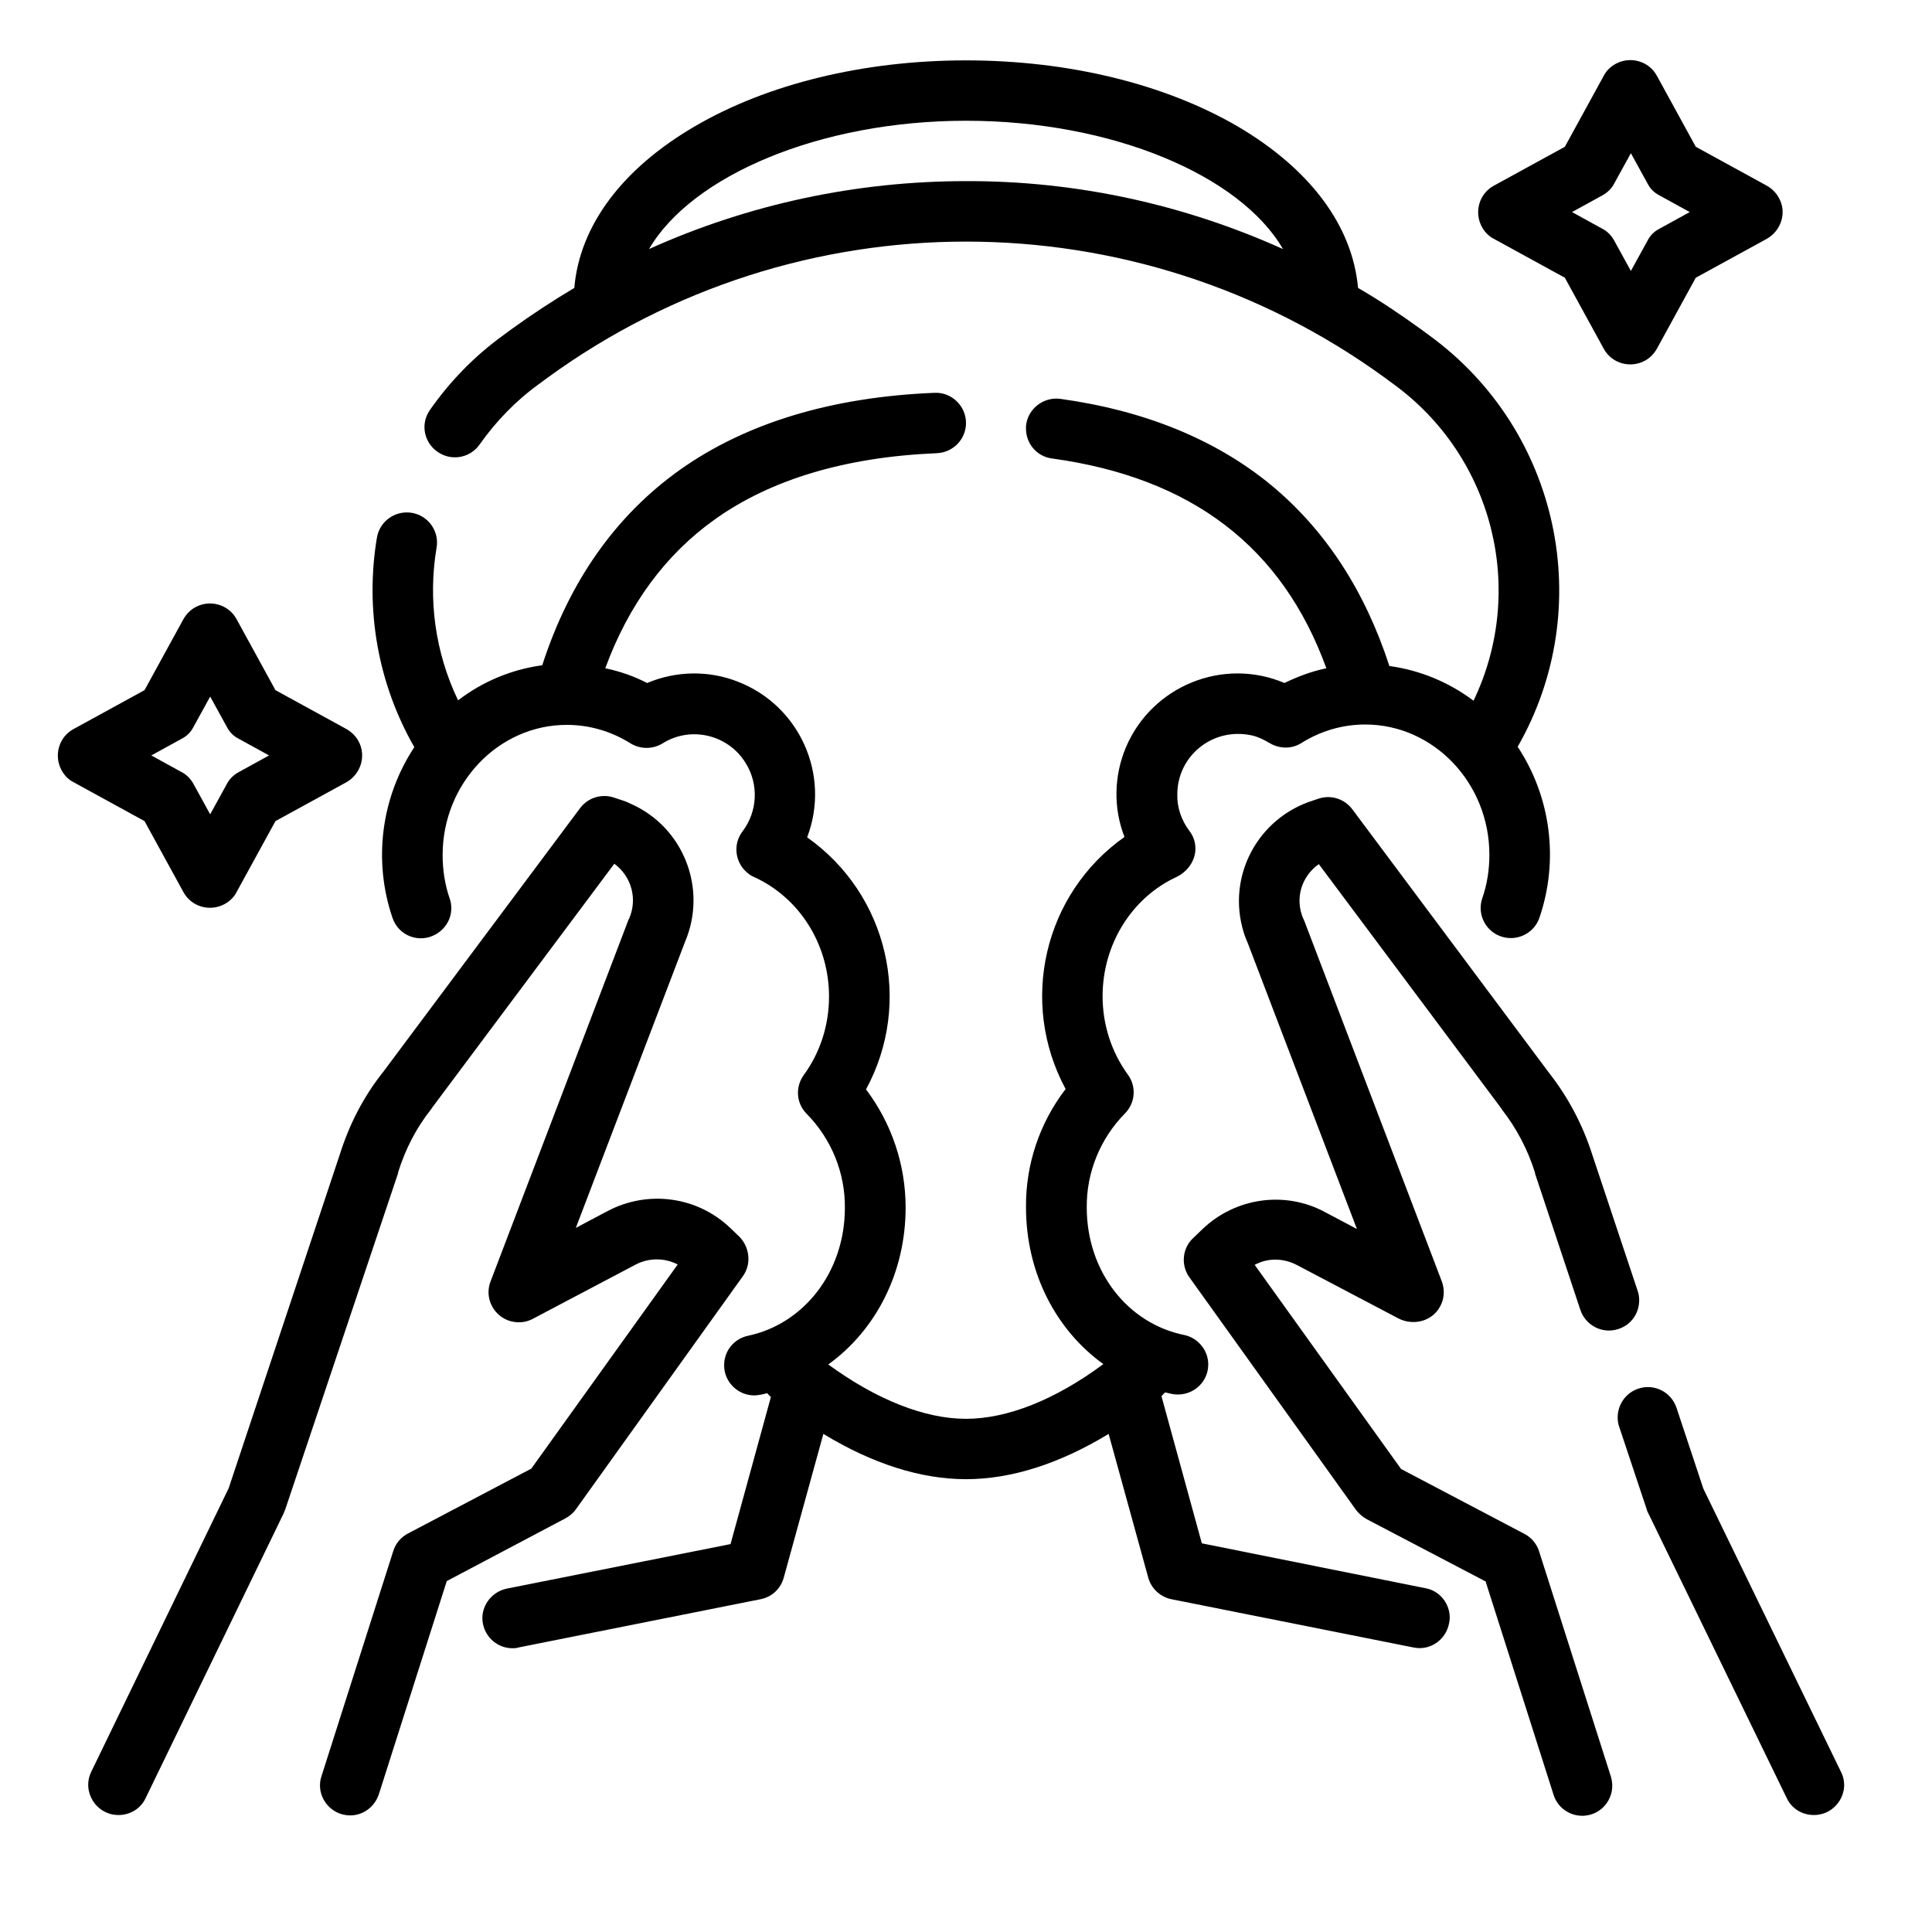 <?xml version="1.0" encoding="utf-8"?>
<!-- Generator: Adobe Illustrator 24.1.1, SVG Export Plug-In . SVG Version: 6.00 Build 0)  -->
<svg version="1.1" id="Line_cutting_stroke_Ex" xmlns="http://www.w3.org/2000/svg" xmlns:xlink="http://www.w3.org/1999/xlink"
	 x="0px" y="0px" viewBox="0 0 512 512" style="enable-background:new 0 0 512 512;" xml:space="preserve">
<g>
	<path d="M471.4,52.4c-0.7-1.3-1.8-2.4-3.2-3.2l-18.8-10.3l-10.3-18.8c-2.1-3.9-7-5.3-10.9-3.2c-1.3,0.7-2.5,1.8-3.2,3.2l-10.3,18.8
		l-18.8,10.3c-3.9,2.1-5.3,7-3.2,10.9c0.7,1.3,1.8,2.5,3.2,3.2l18.8,10.3l10.3,18.8c2.1,3.9,7,5.3,10.9,3.2c1.3-0.7,2.4-1.8,3.2-3.2
		l10.3-18.8l18.8-10.3C472.1,61.1,473.6,56.2,471.4,52.4z M439.8,60.6c-1.4,0.7-2.5,1.8-3.2,3.2l-4.4,8l-4.4-8
		c-0.7-1.3-1.8-2.5-3.2-3.2l-8-4.4l8-4.4c1.3-0.7,2.5-1.8,3.2-3.2l4.4-8l4.4,8c0.7,1.4,1.8,2.5,3.2,3.2l8,4.4L439.8,60.6z"/>
	<path d="M95,196.4c-0.7-1.3-1.8-2.4-3.2-3.2l-18.8-10.3l-10.3-18.8c-2.1-3.9-7-5.3-10.9-3.2c-1.3,0.7-2.4,1.8-3.2,3.2l-10.3,18.8
		l-18.8,10.3c-3.9,2.1-5.3,7-3.2,10.9c0.7,1.3,1.8,2.5,3.2,3.2l18.8,10.3l10.3,18.8c2.1,3.9,7,5.3,10.9,3.2c1.3-0.7,2.5-1.8,3.2-3.2
		l10.3-18.8l18.8-10.3C95.7,205.1,97.1,200.2,95,196.4z M63.3,204.6c-1.3,0.7-2.5,1.8-3.2,3.2l-4.4,8l-4.4-8
		c-0.7-1.3-1.8-2.5-3.2-3.2l-8-4.4l8-4.4c1.4-0.7,2.5-1.8,3.2-3.2l4.4-8l4.4,8c0.7,1.4,1.8,2.5,3.2,3.2l8,4.4L63.3,204.6z"/>
	<path d="M480.7,481L480.7,481c-3.1,0-5.9-1.7-7.2-4.5L436.8,401c-0.2-0.3-0.3-0.6-0.4-1l-7.3-21.9c-0.3-0.8-0.4-1.7-0.4-2.5
		c0-3.3,2.1-6.5,5.5-7.6c4.2-1.4,8.7,0.9,10.1,5.1l7.1,21.4l36.5,75.1C490.5,474.8,486.6,481,480.7,481z"/>
	<path d="M345.4,243.5c0.1,0.1,0.1,0.3,0.2,0.4l36.5,95.7c0.8,2.2,0.7,4.6-0.5,6.7c-2.1,3.9-7.1,5.1-11,3.1l-27-14.2
		c-3.5-1.8-7.6-1.9-11.1,0l38.8,54.1l32.7,17.2c1.9,1,3.3,2.7,3.9,4.7l19,59.6c1.6,5.2-2.2,10.4-7.6,10.4h0c-3.5,0-6.6-2.3-7.6-5.6
		l-18-56.5l-31.5-16.5c-1.1-0.6-2-1.4-2.8-2.4l-44.2-61.7c-2.3-3.2-1.9-7.7,1-10.4l2.5-2.4c8.7-8.3,21.8-10.2,32.4-4.5l8.5,4.5
		l-28.9-75.7c-0.4-0.9-0.8-1.9-1.1-2.9c-4.6-14.8,3.7-30.4,18.5-35l1.5-0.5c3.2-1,6.7,0.1,8.8,2.9l52.1,69.8
		c5.1,6.5,9,13.9,11.5,21.8l12,36c0.3,0.8,0.4,1.7,0.4,2.5c0,3.4-2.1,6.5-5.5,7.6c-4.2,1.4-8.7-0.9-10.1-5.1l-12-36.1
		c0-0.1,0-0.1,0-0.2c-1.9-6.1-4.9-11.8-8.8-16.8c0,0-0.1-0.1-0.1-0.2l-48.4-64.8C344.8,232.3,343.1,238.3,345.4,243.5z"/>
	<path d="M196.8,338.3L152.6,400c-0.7,1-1.7,1.8-2.8,2.4L118.4,419l-18,56.5c-1.1,3.3-4.1,5.6-7.6,5.6h0c-5.4,0-9.3-5.3-7.6-10.4
		l19-59.6c0.6-2,2-3.7,3.9-4.7l32.7-17.2l38.8-54.1c-3.5-1.8-7.6-1.8-11.1,0l-27.3,14.4c-2,1.1-4.4,1.2-6.6,0.4
		c-4.1-1.6-6.2-6.2-4.6-10.3l36.5-95.7c0-0.1,0.1-0.3,0.2-0.4c2.3-5.2,0.7-11.2-3.9-14.6l-48.4,64.8c0,0.1-0.1,0.1-0.1,0.2
		c-4,5-6.9,10.7-8.8,16.8c0,0.1,0,0.1,0,0.2L75.6,400c-0.1,0.3-0.3,0.6-0.4,1l-36.6,75.5c-1.3,2.8-4.1,4.5-7.2,4.5h0
		c-5.9,0-9.8-6.2-7.2-11.5l36.4-75.1l29.5-88.6c2.5-7.9,6.3-15.3,11.5-21.8l52.1-69.8c2-2.7,5.5-3.9,8.8-2.9l1.5,0.5
		c1,0.3,1.9,0.6,2.9,1.1c14.2,6.1,20.7,22.6,14.6,36.8l-28.9,75.7l8.5-4.5c10.7-5.6,23.7-3.8,32.4,4.5l2.5,2.4
		C198.7,330.6,199.2,335.1,196.8,338.3z"/>
	<path d="M378.8,88.9l-2.3-1.7c-5.4-3.9-10.9-7.6-16.6-10.9c-1.5-16.5-12.7-31.5-31.9-42.8C308.6,22.2,283,16,256,16
		s-52.6,6.2-71.9,17.5c-19.2,11.2-30.5,26.3-31.9,42.8c-5.7,3.4-11.2,7-16.6,10.9l-2.3,1.7c-7.6,5.5-14.1,12.2-19.4,19.8
		c-2.7,3.9-1.4,9.2,2.8,11.5h0c3.6,2,8.1,0.9,10.4-2.4c4.3-6.1,9.6-11.6,15.7-16l2.3-1.7C211.2,52,300.8,52,367,100.1l2.3,1.7
		c26.4,19.2,35.3,54.5,21.2,83.9c-6.5-4.9-14.2-8.1-22.3-9.2c-6.5-20-17-36.1-31.4-48c-14.6-12-33.4-19.7-55.8-22.8
		c-4.5-0.6-8.7,2.7-9.1,7.2c0,0.2,0,0.5,0,0.7c0,4,2.9,7.4,6.9,7.9c37,5.1,61,23.4,72.7,55.6c-3.9,0.8-7.6,2.2-11.1,3.9
		c-16.3-6.9-35.1,0.8-42,17c-3.2,7.6-3.4,16.1-0.4,23.8c-21.4,15.1-28,43.8-15.6,66.8c-6.9,9-10.6,20-10.5,31.3
		c0,17.5,8,32.6,20.5,41.6C279.6,371,266.9,376,256,376s-23.6-5-36.5-14.4c12.5-9,20.5-24.2,20.5-41.6c0-11.3-3.7-22.3-10.5-31.3
		c12.5-23,5.8-51.7-15.6-66.8c6.3-16.5-2-35-18.5-41.3c-7.7-3-16.3-2.8-23.9,0.4c-3.5-1.8-7.2-3.1-11.1-3.9
		c6.2-16.9,16-30.2,29.1-39.5c14.9-10.6,34.7-16.5,58.8-17.5c4.3-0.2,7.7-3.7,7.7-8v0c0-4.5-3.8-8.2-8.3-8c-27.3,1.1-50,8-67.5,20.4
		c-17,12.1-29.3,29.5-36.5,51.8c-8.1,1.1-15.8,4.3-22.3,9.3c-6.1-12.7-8-26.8-5.7-40.5c0.7-4-1.8-7.9-5.7-9
		c-0.7-0.2-1.5-0.3-2.2-0.3c-3.8,0-7.2,2.7-7.9,6.6c-3.2,19,0.2,38.7,9.9,55.6c-8.9,13.5-10.9,30.2-5.8,45.2
		c1.6,4.8,7.1,6.9,11.5,4.4c2.6-1.5,4.1-4.1,4.1-6.9c0-0.8-0.1-1.7-0.4-2.5c-1.3-3.7-1.9-7.7-1.9-11.6c0-19,14.8-34.5,32.9-34.5
		c6,0,11.8,1.7,16.9,4.9c2.6,1.6,5.9,1.6,8.5,0c7.5-4.7,17.4-2.3,22,5.2c3.5,5.6,3.2,12.8-0.8,18.1c-2.7,3.5-2,8.5,1.5,11.2
		c0.5,0.4,1,0.7,1.5,0.9c12.1,5.5,19.9,17.9,19.9,31.7c0,7.5-2.3,14.8-6.7,20.8c-2.3,3.2-2,7.5,0.8,10.3
		c6.5,6.6,10.2,15.6,10.1,24.9c0,17-10.9,30.8-25.7,33.9c-3.7,0.8-6.3,4-6.3,7.8c0,4.5,3.7,8,8,8c0.5,0,1.1-0.1,1.7-0.2
		c0.5-0.1,1.1-0.2,1.7-0.4c0.4,0.4,0.5,0.6,1,1l-10.7,39L134.3,421c-4.3,0.9-7.2,5.1-6.3,9.4c0.8,3.8,4.1,6.4,7.8,6.4
		c0.5,0,1,0,1.6-0.2l64.2-12.8c3-0.6,5.3-2.8,6.1-5.7l10.5-38.1c13,7.9,25.8,12,37.8,12s24.8-4.1,37.8-12l10.5,38.1
		c0.8,2.9,3.2,5.1,6.1,5.7l64.2,12.8c4.3,0.9,8.5-1.9,9.4-6.3c0.1-0.5,0.2-1.1,0.2-1.6c0-3.7-2.6-7.1-6.4-7.8l-59.3-11.9l-10.7-39
		c0.4-0.4,0.5-0.6,1-1c0.6,0.1,1.1,0.3,1.7,0.4c5,1,9.7-2.7,9.7-7.8c0-1.9-0.7-3.7-1.8-5c-1.1-1.4-2.7-2.4-4.5-2.8
		C298.9,350.8,288,337,288,320c-0.1-9.3,3.6-18.3,10.1-24.9c2.8-2.8,3.1-7.2,0.8-10.3c-4.4-6.1-6.7-13.3-6.7-20.8
		c0-13.7,7.7-26.1,19.6-31.6c2.9-1.4,5-4.3,5-7.5c0-1.8-0.6-3.4-1.6-4.7c-2.1-2.8-3.3-6.2-3.2-9.7c0-10.1,9.3-17.9,19.8-15.6
		c1.7,0.4,3.3,1.2,4.8,2.1c2.6,1.5,5.8,1.5,8.3-0.1c5.1-3.2,10.9-4.9,16.9-4.9c18.1,0,32.9,15.5,32.9,34.5c0,4-0.6,7.9-1.9,11.6
		c-1.2,3.6,0.3,7.6,3.7,9.5c1.3,0.7,2.6,1,3.9,1c3.3,0,6.5-2.1,7.6-5.5c5.1-15,3.1-31.7-5.8-45.2C423.3,161,413.3,114,378.8,88.9z
		 M256,48c-29,0-57.6,6.1-84,18c11.3-19.4,45.2-34,84-34s72.7,14.5,84,34C313.6,54.1,285,47.9,256,48z"/>
</g>
</svg>
